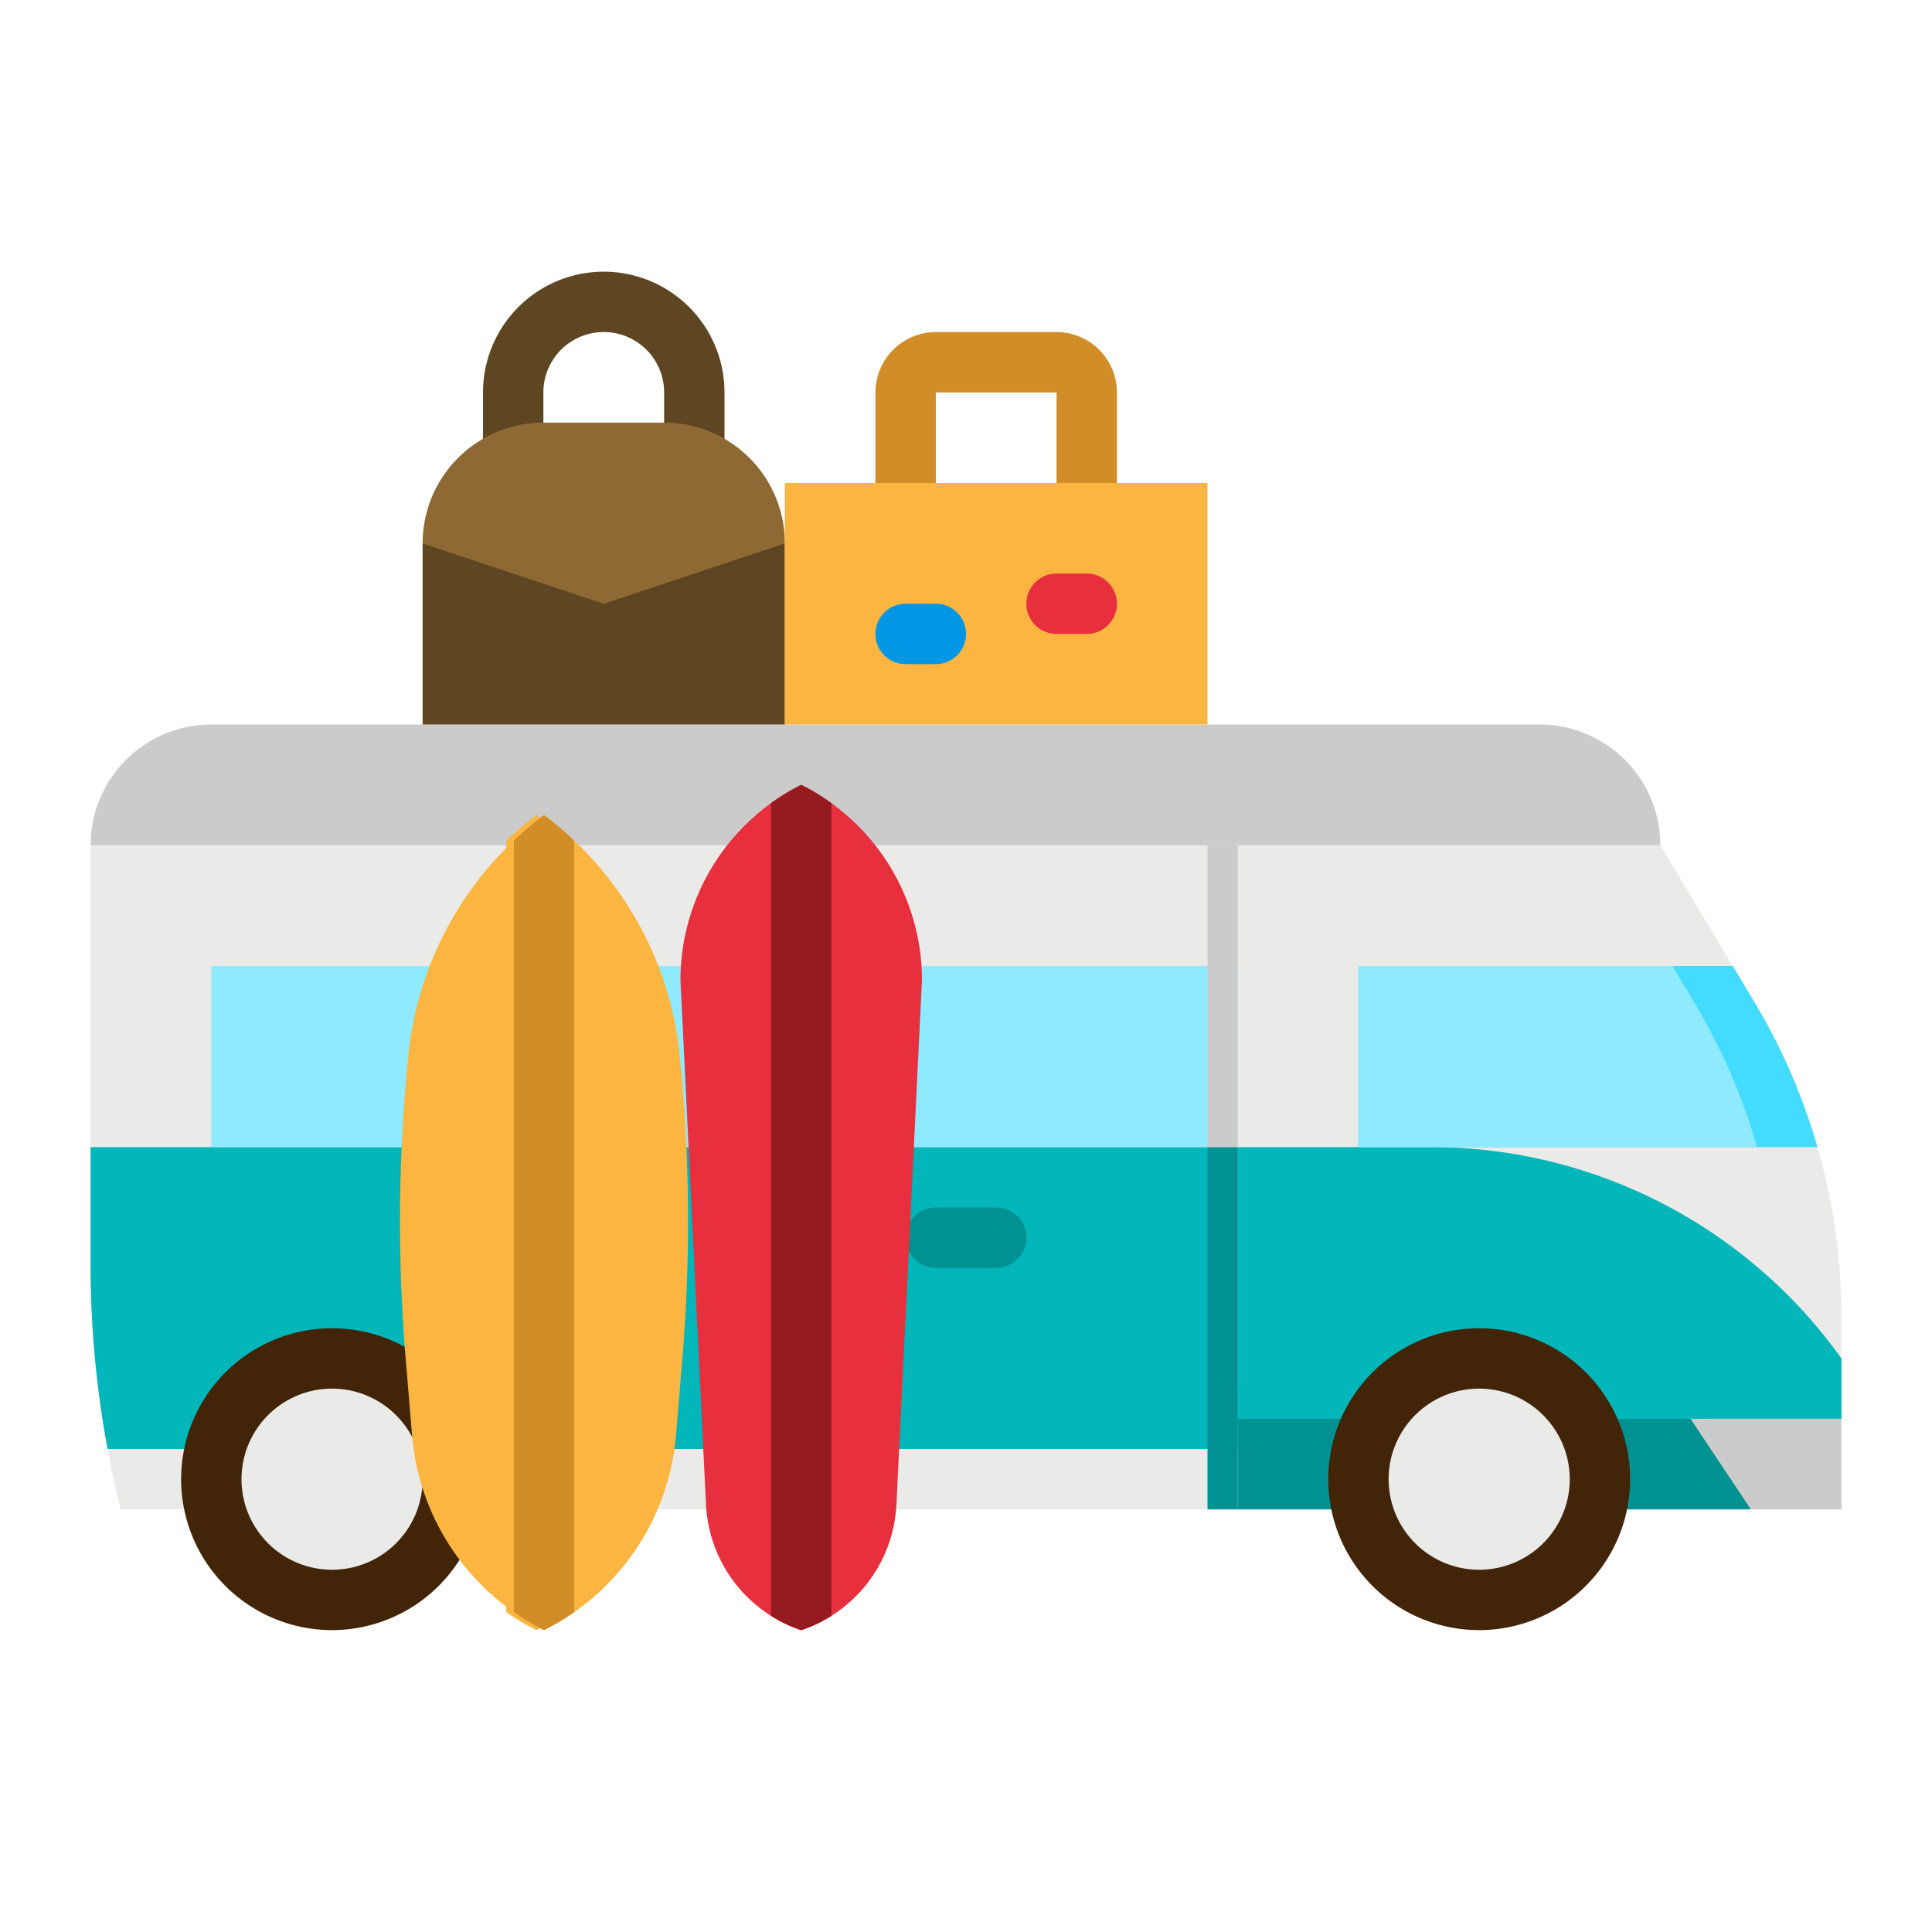 <svg height="512" viewBox="0 0 512 512" width="512" xmlns="http://www.w3.org/2000/svg"><g id="flat"><path d="m288 136a8 8 0 0 1 -8-8v-24h-32v24a8 8 0 0 1 -16 0v-24a16.019 16.019 0 0 1 16-16h32a16.019 16.019 0 0 1 16 16v24a8 8 0 0 1 -8 8z" fill="#d18d28"/><path d="m184 128a8 8 0 0 1 -8-8v-16a16 16 0 0 0 -32 0v16a8 8 0 0 1 -16 0v-16a32 32 0 0 1 64 0v16a8 8 0 0 1 -8 8z" fill="#5f4623"/><path d="m488 400h-456a267.955 267.955 0 0 1 -8-64.985v-111.015h416l24.914 41.523a162 162 0 0 1 23.086 83.348z" fill="#eaeae8"/><path d="m328 304v80h-299.48q-1.515-8.085-2.51-16.25a267.019 267.019 0 0 1 -2.01-32.73v-31.02z" fill="#eaeae8"/><path d="m328 304v80h-299.48q-1.515-8.085-2.51-16.25a267.019 267.019 0 0 1 -2.01-32.73v-31.02z" fill="#02b6b9"/><path d="m224 256h104v48h-104z" fill="#8feaff"/><circle cx="88" cy="392" fill="#eaeae8" r="32"/><path d="m88 432a40 40 0 1 1 40-40 40.045 40.045 0 0 1 -40 40zm0-64a24 24 0 1 0 24 24 24.028 24.028 0 0 0 -24-24z" fill="#422509"/><path d="m56 256h128v48h-128z" fill="#8feaff"/><path d="m56 192h352a32 32 0 0 1 32 32 0 0 0 0 1 0 0h-416a0 0 0 0 1 0 0 32 32 0 0 1 32-32z" fill="#cbcbcb"/><path d="m220.33 212.85v215.36a36.188 36.188 0 0 1 -7.99 3.79h-.01a36.719 36.719 0 0 1 -8-3.79v-215.36a56.58 56.58 0 0 1 8-4.85h.01a56.473 56.473 0 0 1 7.99 4.85z" fill="#e82f3e"/><path d="m144.168 432a63.663 63.663 0 0 1 -34.968-51.653l-1.674-20.088a440.759 440.759 0 0 1 .665-80.457 91.082 91.082 0 0 1 35.98-63.8 91.082 91.082 0 0 1 35.98 63.8 440.848 440.848 0 0 1 .665 80.457l-1.674 20.088a63.663 63.663 0 0 1 -34.974 51.653z" fill="#fbb540"/><path d="m150.17 222.77v204.45a61.705 61.705 0 0 1 -8 4.78 62.384 62.384 0 0 1 -8-4.78v-204.46a89.549 89.549 0 0 1 8-6.76 89.654 89.654 0 0 1 8 6.77z" fill="#fbb540"/><path d="m152.17 222.77v204.45a61.705 61.705 0 0 1 -8 4.78 62.384 62.384 0 0 1 -8-4.78v-204.46a89.549 89.549 0 0 1 8-6.76 89.654 89.654 0 0 1 8 6.77z" fill="#d18d28"/><path d="m112 144h96v48h-96z" fill="#5f4623"/><path d="m208 144-48 16-48-16a32 32 0 0 1 32-32h32a32 32 0 0 1 32 32z" fill="#8f6934"/><path d="m208 128h112v64h-112z" fill="#fbb540"/><path d="m368 328h16" fill="none" stroke="#000" stroke-linecap="round" stroke-linejoin="round" stroke-width="16"/><path d="m328 368h120l16 32h-136z" fill="#009193"/><path d="m328 304h51.181a133.728 133.728 0 0 1 108.819 56v16h-160z" fill="#02b6b9"/><path d="m464 400h24v-24h-40z" fill="#cbcbcb"/><path d="m264 336h-16a8 8 0 0 1 0-16h16a8 8 0 0 1 0 16z" fill="#009193"/><path d="m288 168h-8a8 8 0 0 1 0-16h8a8 8 0 0 1 0 16z" fill="#e82f3e"/><path d="m248 176h-8a8 8 0 0 1 0-16h8a8 8 0 0 1 0 16z" fill="#0296e5"/><path d="m481.65 304h-121.65v-48h99.2l5.71 9.52a161.4 161.4 0 0 1 16.74 38.48z" fill="#43dcfe"/><path d="m465.65 304h-105.65v-48h83.2l5.71 9.52a161.4 161.4 0 0 1 16.74 38.48z" fill="#8feaff"/><path d="m320 304h8v96h-8z" fill="#009193"/><path d="m320 224h8v80h-8z" fill="#cbcbcb"/><circle cx="392" cy="392" fill="#eaeae8" r="32"/><path d="m392 432a40 40 0 1 1 40-40 40.045 40.045 0 0 1 -40 40zm0-64a24 24 0 1 0 24 24 24.028 24.028 0 0 0 -24-24z" fill="#422509"/><path d="m212.335 432a36.964 36.964 0 0 1 -25.235-33.268l-6.769-138.955a57.889 57.889 0 0 1 32-51.777 57.889 57.889 0 0 1 32 51.777l-6.769 138.955a36.964 36.964 0 0 1 -25.227 33.268z" fill="#e82f3e"/><path d="m220.33 212.85v215.36a36.188 36.188 0 0 1 -7.99 3.79h-.01a36.719 36.719 0 0 1 -8-3.79v-215.36a56.58 56.58 0 0 1 8-4.85h.01a56.473 56.473 0 0 1 7.99 4.85z" fill="#961b20"/></g></svg>